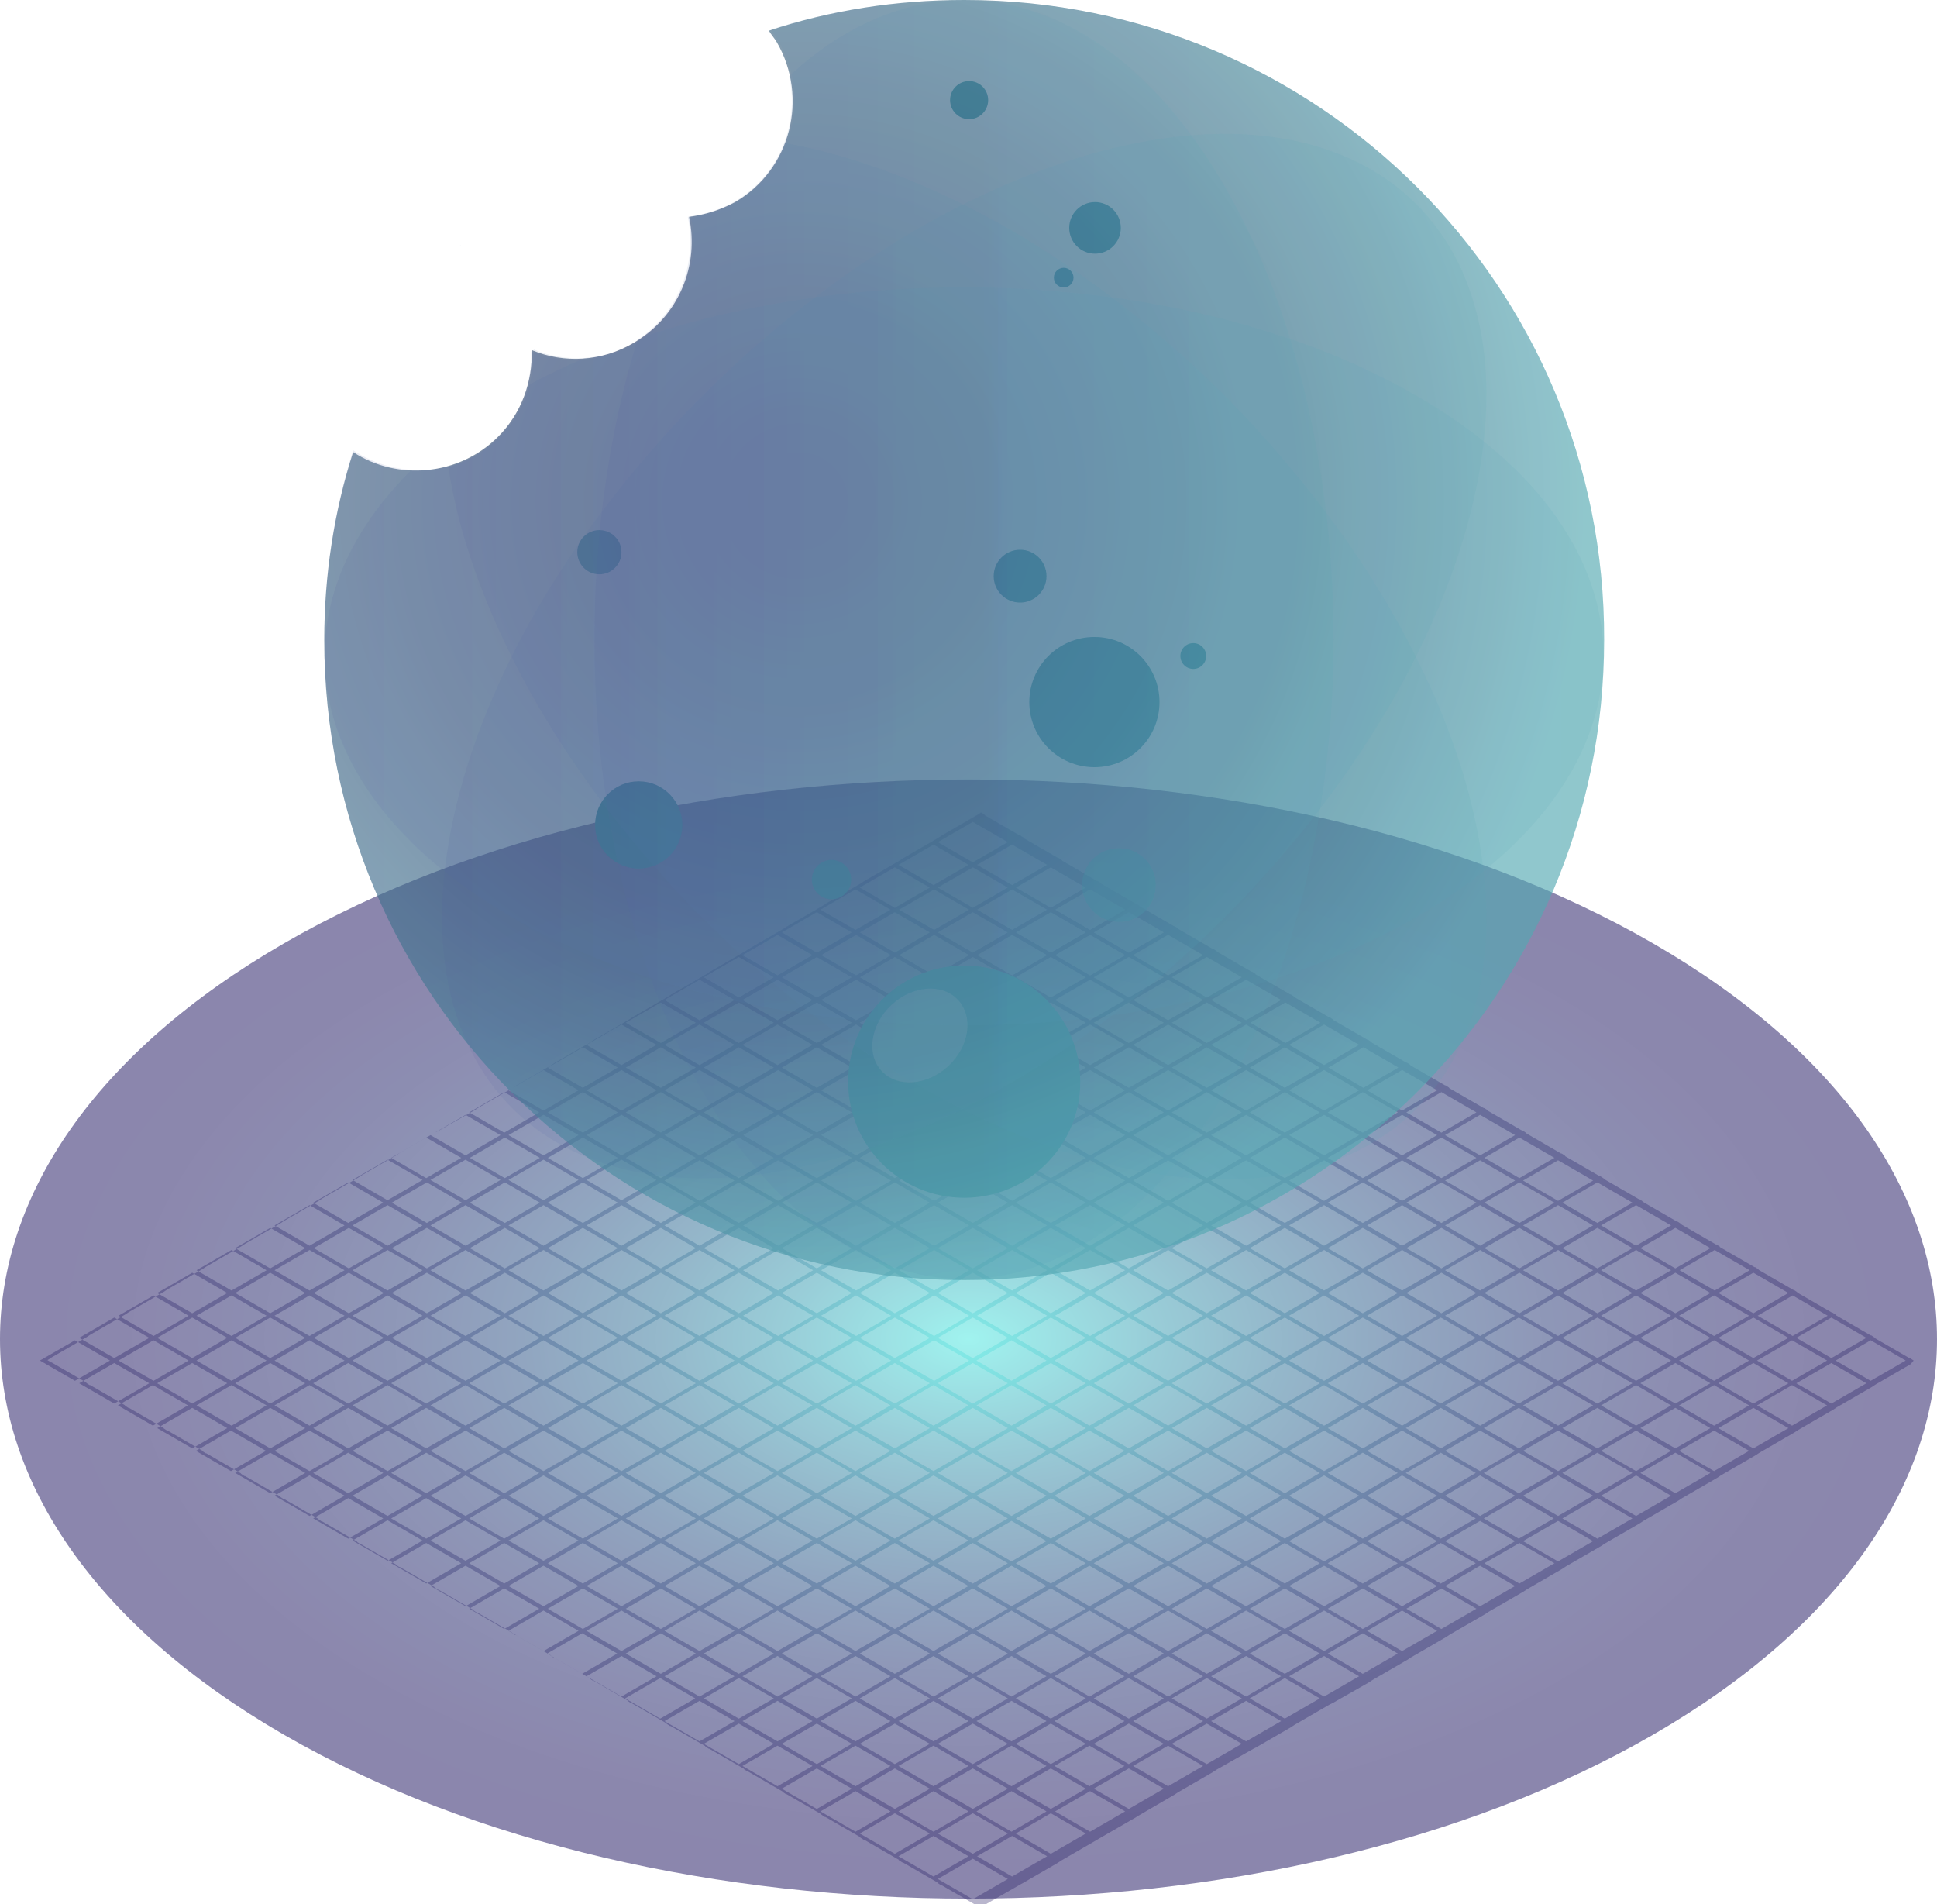 <?xml version="1.0" encoding="utf-8"?>
<!-- Generator: Adobe Illustrator 21.0.0, SVG Export Plug-In . SVG Version: 6.00 Build 0)  -->
<svg version="1.1" id="_x2014_ÎÓÈ_x5F_1" xmlns="http://www.w3.org/2000/svg" xmlns:xlink="http://www.w3.org/1999/xlink"
	 x="0px" y="0px" viewBox="0 0 315.4 310" style="enable-background:new 0 0 315.4 310;" xml:space="preserve">
<style type="text/css">
	.st0{opacity:0.3;fill:url(#SVGID_1_);}
	.st1{opacity:0.5;fill:url(#SVGID_2_);}
	.st2{fill:url(#SVGID_3_);}
	.st3{opacity:0.5;fill:url(#SVGID_4_);enable-background:new    ;}
	.st4{fill:#86BCC7;}
	.st5{fill:url(#SVGID_5_);}
	.st6{fill:url(#SVGID_6_);}
	.st7{fill:url(#SVGID_7_);}
	.st8{fill:url(#SVGID_8_);}
	.st9{fill:url(#SVGID_9_);}
	.st10{fill:url(#SVGID_10_);}
	.st11{fill:url(#SVGID_11_);}
	.st12{fill:url(#SVGID_12_);}
	.st13{opacity:0.7;fill:url(#SVGID_13_);enable-background:new    ;}
	.st14{opacity:0.6;fill:url(#SVGID_14_);enable-background:new    ;}
	.st15{opacity:0.11;fill:url(#SVGID_15_);enable-background:new    ;}
	.st16{opacity:0.11;fill:url(#SVGID_16_);enable-background:new    ;}
	.st17{opacity:0.11;fill:url(#SVGID_17_);enable-background:new    ;}
	.st18{opacity:0.11;fill:url(#SVGID_18_);enable-background:new    ;}
	.st19{opacity:0.11;fill:url(#SVGID_19_);enable-background:new    ;}
	.st20{opacity:0.11;fill:url(#SVGID_20_);enable-background:new    ;}
</style>
<radialGradient id="SVGID_1_" cx="160.423" cy="6506.243" r="96.346" gradientTransform="matrix(1 0 0 0.568 0 -3471.896)" gradientUnits="userSpaceOnUse">
	<stop  offset="0" style="stop-color:#42E8E0"/>
	<stop  offset="1" style="stop-color:#180D5B"/>
</radialGradient>
<path class="st0" d="M311.6,221.5l-0.6-0.4l-0.1,0l-5.7-3.3l0.1,0l-0.6-0.4l-0.1,0l-5.7-3.3l0.1,0l-0.6-0.4l-0.1,0l-5.7-3.3l0.1,0
	l-0.6-0.4l-0.1,0l-5.7-3.3l0.1,0l-0.6-0.4l-0.1,0l-5.7-3.3l0.1,0l-0.6-0.4l-0.1,0l-5.7-3.3l0.1,0l-0.6-0.4l-0.1,0l-5.7-3.3l0.1,0
	l-0.6-0.4l-0.1,0l-5.7-3.3l0.1,0l-0.6-0.4l-0.1,0l-5.7-3.3l0.1,0l-0.6-0.4l-0.1,0l-5.7-3.3l0.1,0l-0.6-0.4l-0.1,0l-5.7-3.3l0.1,0
	l-0.6-0.4l-0.1,0l-5.7-3.3l0.1,0l-0.6-0.4l-0.1,0l-5.7-3.3l0.1,0l-0.6-0.4l-0.1,0l-5.7-3.3l0.1,0l-0.6-0.4l-0.1,0l-5.7-3.3l0.1,0
	l-0.6-0.4l-0.1,0l-5.7-3.3l0.1,0l-0.6-0.4l-0.1,0l-5.7-3.3l0.1,0l-0.6-0.4l-0.1,0l-5.7-3.3l0.1,0l-0.6-0.4l-0.1,0l-5.7-3.3l0.1,0
	l-0.6-0.4l-0.1,0l-5.7-3.3l0.1,0l-0.6-0.4l-0.1,0l-5.7-3.3l0.1,0l-0.6-0.4l-0.1,0l-5.7-3.3l0.1,0l-0.6-0.4l-0.1,0l-5.7-3.3l0.1,0
	l-0.6-0.4l-0.1,0l-5.7-3.3l0.1,0l-0.6-0.4l-0.1,0l0,0l-0.6,0.4l0,0l-5.7,3.3l0,0l-0.6,0.4l0,0l-5.7,3.3h0l-0.6,0.4l0,0l-5.7,3.3h0
	l-0.6,0.4l0,0l-5.7,3.3l0,0l-0.6,0.4l0,0l-5.7,3.3h0l-0.6,0.4l0,0l-5.7,3.3l0,0l-0.6,0.4l0,0l-5.7,3.3l0,0l-0.6,0.4l0,0l-5.7,3.3
	l0,0l-0.6,0.4l0,0l-5.7,3.3h0l-0.6,0.4l0,0l-5.7,3.3h0l-0.6,0.4l0,0l-5.7,3.3h0l-0.6,0.4l0,0l-5.7,3.3l0,0l-0.6,0.4l0,0l-5.7,3.3
	l0,0l-0.6,0.4l0,0l-5.8,3.3l-0.6,0.3h0l-5.7,3.3v0l-0.6,0.4l0,0l-5.7,3.3l0,0l-0.6,0.4l0,0l-5.7,3.3h0l-0.6,0.4l0,0l-5.7,3.3l0,0
	l-0.6,0.4l0,0l-5.7,3.3l0,0l-0.6,0.4l0,0l-5.7,3.3l0,0l-0.6,0.4l0,0l-5.7,3.3l0,0l-0.6,0.4l0,0l-5.7,3.3v0l-0.6,0.4l0,0l-5.7,3.3h0
	l-0.6,0.4l0,0l-5.7,3.3l0,0l-0.6,0.4l0,0l-0.1,0l0.6,0.4l0.1,0l5.7,3.3l-0.1,0l0.6,0.4l0.1,0l5.7,3.3l-0.1,0l0.6,0.4l0.1,0l5.7,3.3
	l-0.1,0l0.6,0.4l0.1,0l5.7,3.3l-0.1,0l0.6,0.4l0.1,0l5.7,3.3l-0.1,0l0.6,0.4l0.1,0l5.7,3.3l-0.1,0l0.6,0.4l0.1,0l5.7,3.3l-0.1,0
	l0.6,0.4l0.1,0l5.7,3.3l-0.1,0l0.6,0.4l0.1,0l5.7,3.3l-0.1,0l0.6,0.4l0.1,0l5.7,3.3l-0.1,0l0.6,0.4l0.1,0l5.7,3.3l-0.1,0l0.6,0.4
	l0.1,0l5.7,3.3l-0.1,0l0.6,0.4l0.1,0l5.7,3.3l-0.1,0l0.6,0.4l0.1,0l5.7,3.3l-0.1,0l0.6,0.4l0.1,0l5.7,3.3l-0.1,0l0.6,0.4l0.1,0
	l5.7,3.3l-0.1,0l0.6,0.4l0.1,0l5.7,3.3l-0.1,0l0.6,0.4l0.1,0l5.7,3.3l-0.1,0l0.6,0.4l0.1,0l5.7,3.3l-0.1,0l0.6,0.4l0.1,0l5.7,3.3
	l-0.1,0l0.6,0.4l0.1,0l5.7,3.3l-0.1,0l0.6,0.4l0.1,0l5.7,3.3l-0.1,0l0.6,0.4l0.1,0l5.7,3.3l-0.1,0l0.6,0.4l0.1,0l5.7,3.3l-0.1,0
	l0.6,0.4l0.3-0.1l0.4-0.3l0,0l6.1-3.5l0.2-0.1l0,0l5.7-3.3l0,0l0.6-0.4l0,0l5.7-3.3h0l0.5-0.3l5.9-3.4l0,0l0.3-0.2l6-3.5l0,0
	l0.6-0.4l0,0l5.7-3.3l0.6-0.4h0l6-3.4l0.4-0.2l0,0l5.7-3.3l0,0l0.6-0.4l0,0l5.7-3.3h0l0.6-0.3l5.8-3.3l0,0l0.6-0.4l0,0l5.7-3.3l0,0
	l0.6-0.4l0,0l5.7-3.3l0,0l0.6-0.4h0l5.7-3.3l0,0l0.6-0.4h0l5.7-3.3l0,0l0.6-0.4l0,0l5.7-3.3l0,0l0.6-0.4h0l5.7-3.3h0l0.6-0.4l0,0
	l5.7-3.3l0,0l0.6-0.4l0,0l5.7-3.3h0l0.6-0.4l0,0l5.7-3.3l0,0l0.6-0.4h0l5.7-3.3l0,0l0.6-0.4l0,0l5.7-3.3l0,0l0.6-0.4h0l5.7-3.3
	l0.6-0.4l0,0l5.7-3.3l0,0l0.6-0.4l0,0l5.7-3.3h0L311.6,221.5L311.6,221.5L311.6,221.5z M303.9,217.8l-5.7,3.3l-5.7-3.3l5.7-3.3
	L303.9,217.8z M157.8,221.5l-5.7,3.3l-5.7-3.3l5.7-3.3L157.8,221.5z M152.7,217.8l5.7-3.3l5.7,3.3l-5.7,3.3L152.7,217.8z
	 M158.4,221.9l5.7,3.3l-5.7,3.3l-5.7-3.3L158.4,221.9z M159,221.5l5.7-3.3l5.7,3.3l-5.7,3.3L159,221.5z M165.4,217.8l5.7-3.3
	l5.7,3.3l-5.7,3.3L165.4,217.8z M164.8,217.5l-5.7-3.3l5.7-3.3l5.7,3.3L164.8,217.5z M158.4,213.8l-5.7-3.3l5.7-3.3l5.7,3.3
	L158.4,213.8z M157.8,214.2l-5.7,3.3l-5.7-3.3l5.7-3.3L157.8,214.2z M151.4,217.8l-5.7,3.3l-5.7-3.3l5.7-3.3L151.4,217.8z
	 M145.1,221.5l-5.7,3.3l-5.7-3.3l5.7-3.3L145.1,221.5z M145.7,221.9l5.7,3.3l-5.7,3.3l-5.7-3.3L145.7,221.9z M152,225.5l5.7,3.3
	l-5.7,3.3l-5.7-3.3L152,225.5z M158.4,229.2l5.7,3.3l-5.7,3.3l-5.7-3.3L158.4,229.2z M159,228.8l5.7-3.3l5.7,3.3l-5.7,3.3L159,228.8
	z M165.4,225.2l5.7-3.3l5.7,3.3l-5.7,3.3L165.4,225.2z M171.7,221.5l5.7-3.3l5.7,3.3l-5.7,3.3L171.7,221.5z M178.1,217.8l5.7-3.3
	l5.7,3.3l-5.7,3.3L178.1,217.8z M177.5,217.5l-5.7-3.3l5.7-3.3l5.7,3.3L177.5,217.5z M171.1,213.8l-5.7-3.3l5.7-3.3l5.7,3.3
	L171.1,213.8z M164.8,210.1l-5.7-3.3l5.7-3.3l5.7,3.3L164.8,210.1z M158.4,206.5l-5.7-3.3l5.7-3.3l5.7,3.3L158.4,206.5z
	 M157.8,206.8l-5.7,3.3l-5.7-3.3l5.7-3.3L157.8,206.8z M151.4,210.5l-5.7,3.3l-5.7-3.3l5.7-3.3L151.4,210.5z M145.1,214.2l-5.7,3.3
	l-5.7-3.3l5.7-3.3L145.1,214.2z M138.7,217.8l-5.7,3.3l-5.7-3.3l5.7-3.3L138.7,217.8z M132.4,221.5l-5.7,3.3l-5.7-3.3l5.7-3.3
	L132.4,221.5z M133,221.9l5.7,3.3l-5.7,3.3l-5.7-3.3L133,221.9z M139.3,225.5l5.7,3.3l-5.7,3.3l-5.7-3.3L139.3,225.5z M145.7,229.2
	l5.7,3.3l-5.7,3.3l-5.7-3.3L145.7,229.2z M152,232.9l5.7,3.3l-5.7,3.3l-5.7-3.3L152,232.9z M158.4,236.5l5.7,3.3l-5.7,3.3l-5.7-3.3
	L158.4,236.5z M159,236.2l5.7-3.3l5.7,3.3l-5.7,3.3L159,236.2z M165.4,232.5l5.7-3.3l5.7,3.3l-5.7,3.3L165.4,232.5z M171.7,228.8
	l5.7-3.3l5.7,3.3l-5.7,3.3L171.7,228.8z M178.1,225.2l5.7-3.3l5.7,3.3l-5.7,3.3L178.1,225.2z M184.5,221.5l5.7-3.3l5.7,3.3l-5.7,3.3
	L184.5,221.5z M190.8,217.8l5.7-3.3l5.7,3.3l-5.7,3.3L190.8,217.8z M190.2,217.5l-5.7-3.3l5.7-3.3l5.7,3.3L190.2,217.5z
	 M183.8,213.8l-5.7-3.3l5.7-3.3l5.7,3.3L183.8,213.8z M177.5,210.1l-5.7-3.3l5.7-3.3l5.7,3.3L177.5,210.1z M171.1,206.5l-5.7-3.3
	l5.7-3.3l5.7,3.3L171.1,206.5z M164.8,202.8l-5.7-3.3l5.7-3.3l5.7,3.3L164.8,202.8z M158.4,199.1l-5.7-3.3l5.7-3.3l5.7,3.3
	L158.4,199.1z M157.8,199.5l-5.7,3.3l-5.7-3.3l5.7-3.3L157.8,199.5z M151.4,203.2l-5.7,3.3l-5.7-3.3l5.7-3.3L151.4,203.2z
	 M145.1,206.8l-5.7,3.3l-5.7-3.3l5.7-3.3L145.1,206.8z M138.7,210.5l-5.7,3.3l-5.7-3.3l5.7-3.3L138.7,210.5z M132.4,214.2l-5.7,3.3
	l-5.7-3.3l5.7-3.3L132.4,214.2z M126,217.8l-5.7,3.3l-5.7-3.3l5.7-3.3L126,217.8z M119.6,221.5l-5.7,3.3l-5.7-3.3l5.7-3.3
	L119.6,221.5z M120.3,221.9l5.7,3.3l-5.7,3.3l-5.7-3.3L120.3,221.9z M126.6,225.5l5.7,3.3l-5.7,3.3l-5.7-3.3L126.6,225.5z
	 M133,229.2l5.7,3.3l-5.7,3.3l-5.7-3.3L133,229.2z M139.3,232.9l5.7,3.3l-5.7,3.3l-5.7-3.3L139.3,232.9z M145.7,236.5l5.7,3.3
	l-5.7,3.3l-5.7-3.3L145.7,236.5z M152,240.2l5.7,3.3l-5.7,3.3l-5.7-3.3L152,240.2z M158.4,243.9l5.7,3.3l-5.7,3.3l-5.7-3.3
	L158.4,243.9z M159,243.5l5.7-3.3l5.7,3.3l-5.7,3.3L159,243.5z M165.4,239.8l5.7-3.3l5.7,3.3l-5.7,3.3L165.4,239.8z M171.7,236.2
	l5.7-3.3l5.7,3.3l-5.7,3.3L171.7,236.2z M178.1,232.5l5.7-3.3l5.7,3.3l-5.7,3.3L178.1,232.5z M184.5,228.8l5.7-3.3l5.7,3.3l-5.7,3.3
	L184.5,228.8z M190.8,225.2l5.7-3.3l5.7,3.3l-5.7,3.3L190.8,225.2z M197.2,221.5l5.7-3.3l5.7,3.3l-5.7,3.3L197.2,221.5z
	 M203.5,217.8l5.7-3.3l5.7,3.3l-5.7,3.3L203.5,217.8z M202.9,217.5l-5.7-3.3l5.7-3.3l5.7,3.3L202.9,217.5z M196.5,213.8l-5.7-3.3
	l5.7-3.3l5.7,3.3L196.5,213.8z M190.2,210.1l-5.7-3.3l5.7-3.3l5.7,3.3L190.2,210.1z M183.8,206.5l-5.7-3.3l5.7-3.3l5.7,3.3
	L183.8,206.5z M177.5,202.8l-5.7-3.3l5.7-3.3l5.7,3.3L177.5,202.8z M171.1,199.1l-5.7-3.3l5.7-3.3l5.7,3.3L171.1,199.1z
	 M164.8,195.5l-5.7-3.3l5.7-3.3l5.7,3.3L164.8,195.5z M158.4,191.8l-5.7-3.3l5.7-3.3l5.7,3.3L158.4,191.8z M157.8,192.2l-5.7,3.3
	l-5.7-3.3l5.7-3.3L157.8,192.2z M151.4,195.8l-5.7,3.3l-5.7-3.3l5.7-3.3L151.4,195.8z M145.1,199.5l-5.7,3.3l-5.7-3.3l5.7-3.3
	L145.1,199.5z M138.7,203.2l-5.7,3.3l-5.7-3.3l5.7-3.3L138.7,203.2z M132.4,206.8l-5.7,3.3l-5.7-3.3l5.7-3.3L132.4,206.8z
	 M126,210.5l-5.7,3.3l-5.7-3.3l5.7-3.3L126,210.5z M119.6,214.2l-5.7,3.3l-5.7-3.3l5.7-3.3L119.6,214.2z M113.3,217.8l-5.7,3.3
	l-5.7-3.3l5.7-3.3L113.3,217.8z M106.9,221.5l-5.7,3.3l-5.7-3.3l5.7-3.3L106.9,221.5z M107.6,221.9l5.7,3.3l-5.7,3.3l-5.7-3.3
	L107.6,221.9z M113.9,225.5l5.7,3.3l-5.7,3.3l-5.7-3.3L113.9,225.5z M120.3,229.2l5.7,3.3l-5.7,3.3l-5.7-3.3L120.3,229.2z
	 M126.6,232.9l5.7,3.3l-5.7,3.3l-5.7-3.3L126.6,232.9z M133,236.5l5.7,3.3l-5.7,3.3l-5.7-3.3L133,236.5z M139.3,240.2l5.7,3.3
	l-5.7,3.3l-5.7-3.3L139.3,240.2z M145.7,243.9l5.7,3.3l-5.7,3.3l-5.7-3.3L145.7,243.9z M152,247.5l5.7,3.3l-5.7,3.3l-5.7-3.3
	L152,247.5z M158.4,251.2l5.7,3.3l-5.7,3.3l-5.7-3.3L158.4,251.2z M159,250.9l5.7-3.3l5.7,3.3l-5.7,3.3L159,250.9z M165.4,247.2
	l5.7-3.3l5.7,3.3l-5.7,3.3L165.4,247.2z M171.7,243.5l5.7-3.3l5.7,3.3l-5.7,3.3L171.7,243.5z M178.1,239.8l5.7-3.3l5.7,3.3l-5.7,3.3
	L178.1,239.8z M184.5,236.2l5.7-3.3l5.7,3.3l-5.7,3.3L184.5,236.2z M190.8,232.5l5.7-3.3l5.7,3.3l-5.7,3.3L190.8,232.5z
	 M197.2,228.8l5.7-3.3l5.7,3.3l-5.7,3.3L197.2,228.8z M203.5,225.2l5.7-3.3l5.7,3.3l-5.7,3.3L203.5,225.2z M209.9,221.5l5.7-3.3
	l5.7,3.3l-5.7,3.3L209.9,221.5z M216.2,217.8l5.7-3.3l5.7,3.3l-5.7,3.3L216.2,217.8z M215.6,217.5l-5.7-3.3l5.7-3.3l5.7,3.3
	L215.6,217.5z M209.2,213.8l-5.7-3.3l5.7-3.3l5.7,3.3L209.2,213.8z M202.9,210.1l-5.7-3.3l5.7-3.3l5.7,3.3L202.9,210.1z
	 M196.5,206.5l-5.7-3.3l5.7-3.3l5.7,3.3L196.5,206.5z M190.2,202.8l-5.7-3.3l5.7-3.3l5.7,3.3L190.2,202.8z M183.8,199.1l-5.7-3.3
	l5.7-3.3l5.7,3.3L183.8,199.1z M177.5,195.5l-5.7-3.3l5.7-3.3l5.7,3.3L177.5,195.5z M171.1,191.8l-5.7-3.3l5.7-3.3l5.7,3.3
	L171.1,191.8z M164.8,188.1l-5.7-3.3l5.7-3.3l5.7,3.3L164.8,188.1z M158.4,184.4l-5.7-3.3l5.7-3.3l5.7,3.3L158.4,184.4z
	 M157.8,184.8l-5.7,3.3l-5.7-3.3l5.7-3.3L157.8,184.8z M151.4,188.5l-5.7,3.3l-5.7-3.3l5.7-3.3L151.4,188.5z M145.1,192.2l-5.7,3.3
	l-5.7-3.3l5.7-3.3L145.1,192.2z M138.7,195.8l-5.7,3.3l-5.7-3.3l5.7-3.3L138.7,195.8z M132.4,199.5l-5.7,3.3l-5.7-3.3l5.7-3.3
	L132.4,199.5z M126,203.2l-5.7,3.3l-5.7-3.3l5.7-3.3L126,203.2z M119.6,206.8l-5.7,3.3l-5.7-3.3l5.7-3.3L119.6,206.8z M113.3,210.5
	l-5.7,3.3l-5.7-3.3l5.7-3.3L113.3,210.5z M106.9,214.2l-5.7,3.3l-5.7-3.3l5.7-3.3L106.9,214.2z M100.6,217.8l-5.7,3.3l-5.7-3.3
	l5.7-3.3L100.6,217.8z M94.2,221.5l-5.7,3.3l-5.7-3.3l5.7-3.3L94.2,221.5z M94.9,221.9l5.7,3.3l-5.7,3.3l-5.7-3.3L94.9,221.9z
	 M101.2,225.5l5.7,3.3l-5.7,3.3l-5.7-3.3L101.2,225.5z M107.6,229.2l5.7,3.3l-5.7,3.3l-5.7-3.3L107.6,229.2z M113.9,232.9l5.7,3.3
	l-5.7,3.3l-5.7-3.3L113.9,232.9z M120.3,236.5l5.7,3.3l-5.7,3.3l-5.7-3.3L120.3,236.5z M126.6,240.2l5.7,3.3l-5.7,3.3l-5.7-3.3
	L126.6,240.2z M133,243.9l5.7,3.3l-5.7,3.3l-5.7-3.3L133,243.9z M139.3,247.5l5.7,3.3l-5.7,3.3l-5.7-3.3L139.3,247.5z M145.7,251.2
	l5.7,3.3l-5.7,3.3l-5.7-3.3L145.7,251.2z M152,254.9l5.7,3.3l-5.7,3.3l-5.7-3.3L152,254.9z M158.4,258.6l5.7,3.3l-5.7,3.3l-5.7-3.3
	L158.4,258.6z M159,258.2l5.7-3.3l5.7,3.3l-5.7,3.3L159,258.2z M165.4,254.5l5.7-3.3l5.7,3.3l-5.7,3.3L165.4,254.5z M171.7,250.9
	l5.7-3.3l5.7,3.3l-5.7,3.3L171.7,250.9z M178.1,247.2l5.7-3.3l5.7,3.3l-5.7,3.3L178.1,247.2z M184.5,243.5l5.7-3.3l5.7,3.3l-5.7,3.3
	L184.5,243.5z M190.8,239.8l5.7-3.3l5.7,3.3l-5.7,3.3L190.8,239.8z M197.2,236.2l5.7-3.3l5.7,3.3l-5.7,3.3L197.2,236.2z
	 M203.5,232.5l5.7-3.3l5.7,3.3l-5.7,3.3L203.5,232.5z M209.9,228.8l5.7-3.3l5.7,3.3l-5.7,3.3L209.9,228.8z M216.2,225.2l5.7-3.3
	l5.7,3.3l-5.7,3.3L216.2,225.2z M222.6,221.5l5.7-3.3l5.7,3.3l-5.7,3.3L222.6,221.5z M228.9,217.8l5.7-3.3l5.7,3.3l-5.7,3.3
	L228.9,217.8z M228.3,217.5l-5.7-3.3l5.7-3.3l5.7,3.3L228.3,217.5z M221.9,213.8l-5.7-3.3l5.7-3.3l5.7,3.3L221.9,213.8z
	 M215.6,210.1l-5.7-3.3l5.7-3.3l5.7,3.3L215.6,210.1z M209.2,206.5l-5.7-3.3l5.7-3.3l5.7,3.3L209.2,206.5z M202.9,202.8l-5.7-3.3
	l5.7-3.3l5.7,3.3L202.9,202.8z M196.5,199.1l-5.7-3.3l5.7-3.3l5.7,3.3L196.5,199.1z M190.2,195.5l-5.7-3.3l5.7-3.3l5.7,3.3
	L190.2,195.5z M183.8,191.8l-5.7-3.3l5.7-3.3l5.7,3.3L183.8,191.8z M177.5,188.1l-5.7-3.3l5.7-3.3l5.7,3.3L177.5,188.1z
	 M171.1,184.4l-5.7-3.3l5.7-3.3l5.7,3.3L171.1,184.4z M164.8,180.8l-5.7-3.3l5.7-3.3l5.7,3.3L164.8,180.8z M158.4,177.1l-5.7-3.3
	l5.7-3.3l5.7,3.3L158.4,177.1z M157.8,177.5l-5.7,3.3l-5.7-3.3l5.7-3.3L157.8,177.5z M151.4,181.1l-5.7,3.3l-5.7-3.3l5.7-3.3
	L151.4,181.1z M145.1,184.8l-5.7,3.3l-5.7-3.3l5.7-3.3L145.1,184.8z M138.7,188.5l-5.7,3.3l-5.7-3.3l5.7-3.3L138.7,188.5z
	 M132.4,192.2l-5.7,3.3l-5.7-3.3l5.7-3.3L132.4,192.2z M126,195.8l-5.7,3.3l-5.7-3.3l5.7-3.3L126,195.8z M119.6,199.5l-5.7,3.3
	l-5.7-3.3l5.7-3.3L119.6,199.5z M113.3,203.2l-5.7,3.3l-5.7-3.3l5.7-3.3L113.3,203.2z M106.9,206.8l-5.7,3.3l-5.7-3.3l5.7-3.3
	L106.9,206.8z M100.6,210.5l-5.7,3.3l-5.7-3.3l5.7-3.3L100.6,210.5z M94.2,214.2l-5.7,3.3l-5.7-3.3l5.7-3.3L94.2,214.2z M87.9,217.8
	l-5.7,3.3l-5.7-3.3l5.7-3.3L87.9,217.8z M81.5,221.5l-5.7,3.3l-5.7-3.3l5.7-3.3L81.5,221.5z M82.1,221.9l5.7,3.3l-5.7,3.3l-5.7-3.3
	L82.1,221.9z M88.5,225.5l5.7,3.3l-5.7,3.3l-5.7-3.3L88.5,225.5z M94.9,229.2l5.7,3.3l-5.7,3.3l-5.7-3.3L94.9,229.2z M101.2,232.9
	l5.7,3.3l-5.7,3.3l-5.7-3.3L101.2,232.9z M107.6,236.5l5.7,3.3l-5.7,3.3l-5.7-3.3L107.6,236.5z M113.9,240.2l5.7,3.3l-5.7,3.3
	l-5.7-3.3L113.9,240.2z M120.3,243.9l5.7,3.3l-5.7,3.3l-5.7-3.3L120.3,243.9z M126.6,247.5l5.7,3.3l-5.7,3.3l-5.7-3.3L126.6,247.5z
	 M133,251.2l5.7,3.3l-5.7,3.3l-5.7-3.3L133,251.2z M139.3,254.9l5.7,3.3l-5.7,3.3l-5.7-3.3L139.3,254.9z M145.7,258.6l5.7,3.3
	l-5.7,3.3l-5.7-3.3L145.7,258.6z M152,262.2l5.7,3.3l-5.7,3.3l-5.7-3.3L152,262.2z M158.4,265.9l5.7,3.3l-5.7,3.3l-5.7-3.3
	L158.4,265.9z M159,265.5l5.7-3.3l5.7,3.3l-5.7,3.3L159,265.5z M165.4,261.9l5.7-3.3l5.7,3.3l-5.7,3.3L165.4,261.9z M171.7,258.2
	l5.7-3.3l5.7,3.3l-5.7,3.3L171.7,258.2z M178.1,254.5l5.7-3.3l5.7,3.3l-5.7,3.3L178.1,254.5z M184.5,250.9l5.7-3.3l5.7,3.3l-5.7,3.3
	L184.5,250.9z M190.8,247.2l5.7-3.3l5.7,3.3l-5.7,3.3L190.8,247.2z M197.2,243.5l5.7-3.3l5.7,3.3l-5.7,3.3L197.2,243.5z
	 M203.5,239.8l5.7-3.3l5.7,3.3l-5.7,3.3L203.5,239.8z M209.9,236.2l5.7-3.3l5.7,3.3l-5.7,3.3L209.9,236.2z M216.2,232.5l5.7-3.3
	l5.7,3.3l-5.7,3.3L216.2,232.5z M222.6,228.8l5.7-3.3l5.7,3.3l-5.7,3.3L222.6,228.8z M228.9,225.2l5.7-3.3l5.7,3.3l-5.7,3.3
	L228.9,225.2z M235.3,221.5l5.7-3.3l5.7,3.3l-5.7,3.3L235.3,221.5z M241.6,217.8l5.7-3.3l5.7,3.3l-5.7,3.3L241.6,217.8z M241,217.5
	l-5.7-3.3l5.7-3.3l5.7,3.3L241,217.5z M234.7,213.8l-5.7-3.3l5.7-3.3l5.7,3.3L234.7,213.8z M228.3,210.1l-5.7-3.3l5.7-3.3l5.7,3.3
	L228.3,210.1z M221.9,206.5l-5.7-3.3l5.7-3.3l5.7,3.3L221.9,206.5z M215.6,202.8l-5.7-3.3l5.7-3.3l5.7,3.3L215.6,202.8z
	 M209.2,199.1l-5.7-3.3l5.7-3.3l5.7,3.3L209.2,199.1z M202.9,195.5l-5.7-3.3l5.7-3.3l5.7,3.3L202.9,195.5z M196.5,191.8l-5.7-3.3
	l5.7-3.3l5.7,3.3L196.5,191.8z M190.2,188.1l-5.7-3.3l5.7-3.3l5.7,3.3L190.2,188.1z M183.8,184.4l-5.7-3.3l5.7-3.3l5.7,3.3
	L183.8,184.4z M177.5,180.8l-5.7-3.3l5.7-3.3l5.7,3.3L177.5,180.8z M171.1,177.1l-5.7-3.3l5.7-3.3l5.7,3.3L171.1,177.1z
	 M164.8,173.4l-5.7-3.3l5.7-3.3l5.7,3.3L164.8,173.4z M158.4,169.8l-5.7-3.3l5.7-3.3l5.7,3.3L158.4,169.8z M157.8,170.1l-5.7,3.3
	l-5.7-3.3l5.7-3.3L157.8,170.1z M151.4,173.8l-5.7,3.3l-5.7-3.3l5.7-3.3L151.4,173.8z M145.1,177.5l-5.7,3.3l-5.7-3.3l5.7-3.3
	L145.1,177.5z M138.7,181.1l-5.7,3.3l-5.7-3.3l5.7-3.3L138.7,181.1z M132.4,184.8l-5.7,3.3l-5.7-3.3l5.7-3.3L132.4,184.8z
	 M126,188.5l-5.7,3.3l-5.7-3.3l5.7-3.3L126,188.5z M119.6,192.2l-5.7,3.3l-5.7-3.3l5.7-3.3L119.6,192.2z M113.3,195.8l-5.7,3.3
	l-5.7-3.3l5.7-3.3L113.3,195.8z M106.9,199.5l-5.7,3.3l-5.7-3.3l5.7-3.3L106.9,199.5z M100.6,203.2l-5.7,3.3l-5.7-3.3l5.7-3.3
	L100.6,203.2z M94.2,206.8l-5.7,3.3l-5.7-3.3l5.7-3.3L94.2,206.8z M87.9,210.5l-5.7,3.3l-5.7-3.3l5.7-3.3L87.9,210.5z M81.5,214.2
	l-5.7,3.3l-5.7-3.3l5.7-3.3L81.5,214.2z M75.2,217.8l-5.7,3.3l-5.7-3.3l5.7-3.3L75.2,217.8z M68.8,221.5l-5.7,3.3l-5.7-3.3l5.7-3.3
	L68.8,221.5z M69.4,221.9l5.7,3.3l-5.7,3.3l-5.7-3.3L69.4,221.9z M75.8,225.5l5.7,3.3l-5.7,3.3l-5.7-3.3L75.8,225.5z M82.1,229.2
	l5.7,3.3l-5.7,3.3l-5.7-3.3L82.1,229.2z M88.5,232.9l5.7,3.3l-5.7,3.3l-5.7-3.3L88.5,232.9z M94.9,236.5l5.7,3.3l-5.7,3.3l-5.7-3.3
	L94.9,236.5z M101.2,240.2l5.7,3.3l-5.7,3.3l-5.7-3.3L101.2,240.2z M107.6,243.9l5.7,3.3l-5.7,3.3l-5.7-3.3L107.6,243.9z
	 M113.9,247.5l5.7,3.3l-5.7,3.3l-5.7-3.3L113.9,247.5z M120.3,251.2l5.7,3.3l-5.7,3.3l-5.7-3.3L120.3,251.2z M126.6,254.9l5.7,3.3
	l-5.7,3.3l-5.7-3.3L126.6,254.9z M133,258.6l5.7,3.3l-5.7,3.3l-5.7-3.3L133,258.6z M139.3,262.2l5.7,3.3l-5.7,3.3l-5.7-3.3
	L139.3,262.2z M145.7,265.9l5.7,3.3l-5.7,3.3l-5.7-3.3L145.7,265.9z M152,269.6l5.7,3.3l-5.7,3.3l-5.7-3.3L152,269.6z M158.4,273.2
	l5.7,3.3l-5.7,3.3l-5.7-3.3L158.4,273.2z M159,272.9l5.7-3.3l5.7,3.3l-5.7,3.3L159,272.9z M165.4,269.2l5.7-3.3l5.7,3.3l-5.7,3.3
	L165.4,269.2z M171.7,265.5l5.7-3.3l5.7,3.3l-5.7,3.3L171.7,265.5z M178.1,261.9l5.7-3.3l5.7,3.3l-5.7,3.3L178.1,261.9z
	 M184.5,258.2l5.7-3.3l5.7,3.3l-5.7,3.3L184.5,258.2z M190.8,254.5l5.7-3.3l5.7,3.3l-5.7,3.3L190.8,254.5z M197.2,250.9l5.7-3.3
	l5.7,3.3l-5.7,3.3L197.2,250.9z M203.5,247.2l5.7-3.3l5.7,3.3l-5.7,3.3L203.5,247.2z M209.9,243.5l5.7-3.3l5.7,3.3l-5.7,3.3
	L209.9,243.5z M216.2,239.8l5.7-3.3l5.7,3.3l-5.7,3.3L216.2,239.8z M222.6,236.2l5.7-3.3l5.7,3.3l-5.7,3.3L222.6,236.2z
	 M228.9,232.5l5.7-3.3l5.7,3.3l-5.7,3.3L228.9,232.5z M235.3,228.8l5.7-3.3l5.7,3.3l-5.7,3.3L235.3,228.8z M241.6,225.2l5.7-3.3
	l5.7,3.3l-5.7,3.3L241.6,225.2z M248,221.5l5.7-3.3l5.7,3.3l-5.7,3.3L248,221.5z M254.4,217.8l5.7-3.3l5.7,3.3l-5.7,3.3L254.4,217.8
	z M253.7,217.5l-5.7-3.3l5.7-3.3l5.7,3.3L253.7,217.5z M247.4,213.8l-5.7-3.3l5.7-3.3l5.7,3.3L247.4,213.8z M241,210.1l-5.7-3.3
	l5.7-3.3l5.7,3.3L241,210.1z M234.7,206.5l-5.7-3.3l5.7-3.3l5.7,3.3L234.7,206.5z M228.3,202.8l-5.7-3.3l5.7-3.3l5.7,3.3
	L228.3,202.8z M221.9,199.1l-5.7-3.3l5.7-3.3l5.7,3.3L221.9,199.1z M215.6,195.5l-5.7-3.3l5.7-3.3l5.7,3.3L215.6,195.5z
	 M209.2,191.8l-5.7-3.3l5.7-3.3l5.7,3.3L209.2,191.8z M202.9,188.1l-5.7-3.3l5.7-3.3l5.7,3.3L202.9,188.1z M196.5,184.4l-5.7-3.3
	l5.7-3.3l5.7,3.3L196.5,184.4z M190.2,180.8l-5.7-3.3l5.7-3.3l5.7,3.3L190.2,180.8z M183.8,177.1l-5.7-3.3l5.7-3.3l5.7,3.3
	L183.8,177.1z M177.5,173.4l-5.7-3.3l5.7-3.3l5.7,3.3L177.5,173.4z M171.1,169.8l-5.7-3.3l5.7-3.3l5.7,3.3L171.1,169.8z
	 M164.8,166.1l-5.7-3.3l5.7-3.3l5.7,3.3L164.8,166.1z M158.4,162.4l-5.7-3.3l5.7-3.3l5.7,3.3L158.4,162.4z M157.8,162.8l-5.7,3.3
	l-5.7-3.3l5.7-3.3L157.8,162.8z M151.4,166.5l-5.7,3.3l-5.7-3.3l5.7-3.3L151.4,166.5z M145.1,170.1l-5.7,3.3l-5.7-3.3l5.7-3.3
	L145.1,170.1z M138.7,173.8l-5.7,3.3l-5.7-3.3l5.7-3.3L138.7,173.8z M132.4,177.5l-5.7,3.3l-5.7-3.3l5.7-3.3L132.4,177.5z
	 M126,181.1l-5.7,3.3l-5.7-3.3l5.7-3.3L126,181.1z M119.6,184.8l-5.7,3.3l-5.7-3.3l5.7-3.3L119.6,184.8z M113.3,188.5l-5.7,3.3
	l-5.7-3.3l5.7-3.3L113.3,188.5z M106.9,192.1l-5.7,3.3l-5.7-3.3l5.7-3.3L106.9,192.1z M100.6,195.8l-5.7,3.3l-5.7-3.3l5.7-3.3
	L100.6,195.8z M94.2,199.5l-5.7,3.3l-5.7-3.3l5.7-3.3L94.2,199.5z M87.9,203.2l-5.7,3.3l-5.7-3.3l5.7-3.3L87.9,203.2z M81.5,206.8
	l-5.7,3.3l-5.7-3.3l5.7-3.3L81.5,206.8z M75.2,210.5l-5.7,3.3l-5.7-3.3l5.7-3.3L75.2,210.5z M68.8,214.2l-5.7,3.3l-5.7-3.3l5.7-3.3
	L68.8,214.2z M62.5,217.8l-5.7,3.3l-5.7-3.3l5.7-3.3L62.5,217.8z M56.1,221.5l-5.7,3.3l-5.7-3.3l5.7-3.3L56.1,221.5z M56.7,221.9
	l5.7,3.3l-5.7,3.3l-5.7-3.3L56.7,221.9z M63.1,225.5l5.7,3.3l-5.7,3.3l-5.7-3.3L63.1,225.5z M69.4,229.2l5.7,3.3l-5.7,3.3l-5.7-3.3
	L69.4,229.2z M75.8,232.9l5.7,3.3l-5.7,3.3l-5.7-3.3L75.8,232.9z M82.1,236.5l5.7,3.3l-5.7,3.3l-5.7-3.3L82.1,236.5z M88.5,240.2
	l5.7,3.3l-5.7,3.3l-5.7-3.3L88.5,240.2z M94.9,243.9l5.7,3.3l-5.7,3.3l-5.7-3.3L94.9,243.9z M101.2,247.5l5.7,3.3l-5.7,3.3l-5.7-3.3
	L101.2,247.5z M107.6,251.2l5.7,3.3l-5.7,3.3l-5.7-3.3L107.6,251.2z M113.9,254.9l5.7,3.3l-5.7,3.3l-5.7-3.3L113.9,254.9z
	 M120.3,258.6l5.7,3.3l-5.7,3.3l-5.7-3.3L120.3,258.6z M126.6,262.2l5.7,3.3l-5.7,3.3l-5.7-3.3L126.6,262.2z M133,265.9l5.7,3.3
	l-5.7,3.3l-5.7-3.3L133,265.9z M139.3,269.6l5.7,3.3l-5.7,3.3l-5.7-3.3L139.3,269.6z M145.7,273.2l5.7,3.3l-5.7,3.3l-5.7-3.3
	L145.7,273.2z M152,276.9l5.7,3.3l-5.7,3.3l-5.7-3.3L152,276.9z M158.4,280.6l5.7,3.3l-5.7,3.3l-5.7-3.3L158.4,280.6z M159,280.2
	l5.7-3.3l5.7,3.3l-5.7,3.3L159,280.2z M165.4,276.5l5.7-3.3l5.7,3.3l-5.7,3.3L165.4,276.5z M171.7,272.9l5.7-3.3l5.7,3.3l-5.7,3.3
	L171.7,272.9z M178.1,269.2l5.7-3.3l5.7,3.3l-5.7,3.3L178.1,269.2z M184.5,265.5l5.7-3.3l5.7,3.3l-5.7,3.3L184.5,265.5z
	 M190.8,261.9l5.7-3.3l5.7,3.3l-5.7,3.3L190.8,261.9z M197.2,258.2l5.7-3.3l5.7,3.3l-5.7,3.3L197.2,258.2z M203.5,254.5l5.7-3.3
	l5.7,3.3l-5.7,3.3L203.5,254.5z M209.9,250.9l5.7-3.3l5.7,3.3l-5.7,3.3L209.9,250.9z M216.2,247.2l5.7-3.3l5.7,3.3l-5.7,3.3
	L216.2,247.2z M222.6,243.5l5.7-3.3l5.7,3.3l-5.7,3.3L222.6,243.5z M228.9,239.8l5.7-3.3l5.7,3.3l-5.7,3.3L228.9,239.8z
	 M235.3,236.2l5.7-3.3l5.7,3.3l-5.7,3.3L235.3,236.2z M241.6,232.5l5.7-3.3l5.7,3.3l-5.7,3.3L241.6,232.5z M248,228.8l5.7-3.3
	l5.7,3.3l-5.7,3.3L248,228.8z M254.4,225.2l5.7-3.3l5.7,3.3l-5.7,3.3L254.4,225.2z M260.7,221.5l5.7-3.3l5.7,3.3l-5.7,3.3
	L260.7,221.5z M267.1,217.8l5.7-3.3l5.7,3.3l-5.7,3.3L267.1,217.8z M266.4,217.5l-5.7-3.3l5.7-3.3l5.7,3.3L266.4,217.5z
	 M260.1,213.8l-5.7-3.3l5.7-3.3l5.7,3.3L260.1,213.8z M253.7,210.1l-5.7-3.3l5.7-3.3l5.7,3.3L253.7,210.1z M247.4,206.5l-5.7-3.3
	l5.7-3.3l5.7,3.3L247.4,206.5z M241,202.8l-5.7-3.3l5.7-3.3l5.7,3.3L241,202.8z M234.7,199.1l-5.7-3.3l5.7-3.3l5.7,3.3L234.7,199.1z
	 M228.3,195.5l-5.7-3.3l5.7-3.3l5.7,3.3L228.3,195.5z M221.9,191.8l-5.7-3.3l5.7-3.3l5.7,3.3L221.9,191.8z M215.6,188.1l-5.7-3.3
	l5.7-3.3l5.7,3.3L215.6,188.1z M209.2,184.4l-5.7-3.3l5.7-3.3l5.7,3.3L209.2,184.4z M202.9,180.8l-5.7-3.3l5.7-3.3l5.7,3.3
	L202.9,180.8z M196.5,177.1l-5.7-3.3l5.7-3.3l5.7,3.3L196.5,177.1z M190.2,173.4l-5.7-3.3l5.7-3.3l5.7,3.3L190.2,173.4z
	 M183.8,169.8l-5.7-3.3l5.7-3.3l5.7,3.3L183.8,169.8z M177.5,166.1l-5.7-3.3l5.7-3.3l5.7,3.3L177.5,166.1z M171.1,162.4l-5.7-3.3
	l5.7-3.3l5.7,3.3L171.1,162.4z M164.8,158.8l-5.7-3.3l5.7-3.3l5.7,3.3L164.8,158.8z M158.4,155.1l-5.7-3.3l5.7-3.3l5.7,3.3
	L158.4,155.1z M157.8,155.5l-5.7,3.3l-5.7-3.3l5.7-3.3L157.8,155.5z M151.4,159.1l-5.7,3.3l-5.7-3.3l5.7-3.3L151.4,159.1z
	 M145.1,162.8l-5.7,3.3l-5.7-3.3l5.7-3.3L145.1,162.8z M138.7,166.5l-5.7,3.3l-5.7-3.3l5.7-3.3L138.7,166.5z M132.3,170.1l-5.7,3.3
	l-5.7-3.3l5.7-3.3L132.3,170.1z M126,173.8l-5.7,3.3l-5.7-3.3l5.7-3.3L126,173.8z M119.6,177.5l-5.7,3.3l-5.7-3.3l5.7-3.3
	L119.6,177.5z M113.3,181.1l-5.7,3.3l-5.7-3.3l5.7-3.3L113.3,181.1z M106.9,184.8l-5.7,3.3l-5.7-3.3l5.7-3.3L106.9,184.8z
	 M100.6,188.5l-5.7,3.3l-5.7-3.3l5.7-3.3L100.6,188.5z M94.2,192.1l-5.7,3.3l-5.7-3.3l5.7-3.3L94.2,192.1z M87.9,195.8l-5.7,3.3
	l-5.7-3.3l5.7-3.3L87.9,195.8z M81.5,199.5l-5.7,3.3l-5.7-3.3l5.7-3.3L81.5,199.5z M75.2,203.2l-5.7,3.3l-5.7-3.3l5.7-3.3
	L75.2,203.2z M68.8,206.8l-5.7,3.3l-5.7-3.3l5.7-3.3L68.8,206.8z M62.5,210.5l-5.7,3.3l-5.7-3.3l5.7-3.3L62.5,210.5z M56.1,214.2
	l-5.7,3.3l-5.7-3.3l5.7-3.3L56.1,214.2z M49.7,217.8l-5.7,3.3l-5.7-3.3l5.7-3.3L49.7,217.8z M43.4,221.5l-5.7,3.3l-5.7-3.3l5.7-3.3
	L43.4,221.5z M44,221.9l5.7,3.3l-5.7,3.3l-5.7-3.3L44,221.9z M50.4,225.5l5.7,3.3l-5.7,3.3l-5.7-3.3L50.4,225.5z M56.7,229.2
	l5.7,3.3l-5.7,3.3l-5.7-3.3L56.7,229.2z M63.1,232.9l5.7,3.3l-5.7,3.3l-5.7-3.3L63.1,232.9z M69.4,236.5l5.7,3.3l-5.7,3.3l-5.7-3.3
	L69.4,236.5z M75.8,240.2l5.7,3.3l-5.7,3.3l-5.7-3.3L75.8,240.2z M82.1,243.9l5.7,3.3l-5.7,3.3l-5.7-3.3L82.1,243.9z M88.5,247.5
	l5.7,3.3l-5.7,3.3l-5.7-3.3L88.5,247.5z M94.9,251.2l5.7,3.3l-5.7,3.3l-5.7-3.3L94.9,251.2z M101.2,254.9l5.7,3.3l-5.7,3.3l-5.7-3.3
	L101.2,254.9z M107.6,258.6l5.7,3.3l-5.7,3.3l-5.7-3.3L107.6,258.6z M113.9,262.2l5.7,3.3l-5.7,3.3l-5.7-3.3L113.9,262.2z
	 M120.3,265.9l5.7,3.3l-5.7,3.3l-5.7-3.3L120.3,265.9z M126.6,269.6l5.7,3.3l-5.7,3.3l-5.7-3.3L126.6,269.6z M133,273.2l5.7,3.3
	l-5.7,3.3l-5.7-3.3L133,273.2z M139.3,276.9l5.7,3.3l-5.7,3.3l-5.7-3.3L139.3,276.9z M145.7,280.6l5.7,3.3l-5.7,3.3l-5.7-3.3
	L145.7,280.6z M152,284.2l5.7,3.3l-5.7,3.3l-5.7-3.3L152,284.2z M158.4,287.9l5.7,3.3l-5.7,3.3l-5.7-3.3L158.4,287.9z M159,287.5
	l5.7-3.3l5.7,3.3l-5.7,3.3L159,287.5z M165.4,283.9l5.7-3.3l5.7,3.3l-5.7,3.3L165.4,283.9z M171.7,280.2l5.7-3.3l5.7,3.3l-5.7,3.3
	L171.7,280.2z M178.1,276.5l5.7-3.3l5.7,3.3l-5.7,3.3L178.1,276.5z M184.5,272.9l5.7-3.3l5.7,3.3l-5.7,3.3L184.5,272.9z
	 M190.8,269.2l5.7-3.3l5.7,3.3l-5.7,3.3L190.8,269.2z M197.2,265.5l5.7-3.3l5.7,3.3l-5.7,3.3L197.2,265.5z M203.5,261.9l5.7-3.3
	l5.7,3.3l-5.7,3.3L203.5,261.9z M209.9,258.2l5.7-3.3l5.7,3.3l-5.7,3.3L209.9,258.2z M216.2,254.5l5.7-3.3l5.7,3.3l-5.7,3.3
	L216.2,254.5z M222.6,250.9l5.7-3.3l5.7,3.3l-5.7,3.3L222.6,250.9z M228.9,247.2l5.7-3.3l5.7,3.3l-5.7,3.3L228.9,247.2z
	 M235.3,243.5l5.7-3.3l5.7,3.3l-5.7,3.3L235.3,243.5z M241.6,239.8l5.7-3.3l5.7,3.3l-5.7,3.3L241.6,239.8z M248,236.2l5.7-3.3
	l5.7,3.3l-5.7,3.3L248,236.2z M254.4,232.5l5.7-3.3l5.7,3.3l-5.7,3.3L254.4,232.5z M260.7,228.8l5.7-3.3l5.7,3.3l-5.7,3.3
	L260.7,228.8z M267.1,225.2l5.7-3.3l5.7,3.3l-5.7,3.3L267.1,225.2z M273.4,221.5l5.7-3.3l5.7,3.3l-5.7,3.3L273.4,221.5z
	 M279.8,217.8l5.7-3.3l5.7,3.3l-5.7,3.3L279.8,217.8z M279.1,217.5l-5.7-3.3l5.7-3.3l5.7,3.3L279.1,217.5z M272.8,213.8l-5.7-3.3
	l5.7-3.3l5.7,3.3L272.8,213.8z M266.4,210.1l-5.7-3.3l5.7-3.3l5.7,3.3L266.4,210.1z M260.1,206.5l-5.7-3.3l5.7-3.3l5.7,3.3
	L260.1,206.5z M253.7,202.8l-5.7-3.3l5.7-3.3l5.7,3.3L253.7,202.8z M247.4,199.1l-5.7-3.3l5.7-3.3l5.7,3.3L247.4,199.1z M241,195.5
	l-5.7-3.3l5.7-3.3l5.7,3.3L241,195.5z M234.7,191.8l-5.7-3.3l5.7-3.3l5.7,3.3L234.7,191.8z M228.3,188.1l-5.7-3.3l5.7-3.3l5.7,3.3
	L228.3,188.1z M221.9,184.4l-5.7-3.3l5.7-3.3l5.7,3.3L221.9,184.4z M215.6,180.8l-5.7-3.3l5.7-3.3l5.7,3.3L215.6,180.8z
	 M209.2,177.1l-5.7-3.3l5.7-3.3l5.7,3.3L209.2,177.1z M202.9,173.4l-5.7-3.3l5.7-3.3l5.7,3.3L202.9,173.4z M196.5,169.8l-5.7-3.3
	l5.7-3.3l5.7,3.3L196.5,169.8z M190.2,166.1l-5.7-3.3l5.7-3.3l5.7,3.3L190.2,166.1z M183.8,162.4l-5.7-3.3l5.7-3.3l5.7,3.3
	L183.8,162.4z M177.5,158.8l-5.7-3.3l5.7-3.3l5.7,3.3L177.5,158.8z M171.1,155.1l-5.7-3.3l5.7-3.3l5.7,3.3L171.1,155.1z
	 M164.8,151.4l-5.7-3.3l5.7-3.3l5.7,3.3L164.8,151.4z M158.4,147.8l-5.7-3.3l5.7-3.3l5.7,3.3L158.4,147.8z M157.8,148.1l-5.7,3.3
	l-5.7-3.3l5.7-3.3L157.8,148.1z M151.4,151.8l-5.7,3.3l-5.7-3.3l5.7-3.3L151.4,151.8z M145.1,155.5l-5.7,3.3l-5.7-3.3l5.7-3.3
	L145.1,155.5z M138.7,159.1l-5.7,3.3l-5.7-3.3l5.7-3.3L138.7,159.1z M132.3,162.8l-5.7,3.3l-5.7-3.3l5.7-3.3L132.3,162.8z
	 M126,166.5l-5.7,3.3l-5.7-3.3l5.7-3.3L126,166.5z M119.6,170.1l-5.7,3.3l-5.7-3.3l5.7-3.3L119.6,170.1z M113.3,173.8l-5.7,3.3
	l-5.7-3.3l5.7-3.3L113.3,173.8z M106.9,177.5l-5.7,3.3l-5.7-3.3l5.7-3.3L106.9,177.5z M100.6,181.1l-5.7,3.3l-5.7-3.3l5.7-3.3
	L100.6,181.1z M94.2,184.8l-5.7,3.3l-5.7-3.3l5.7-3.3L94.2,184.8z M87.9,188.5l-5.7,3.3l-5.7-3.3l5.7-3.3L87.9,188.5z M81.5,192.1
	l-5.7,3.3l-5.7-3.3l5.7-3.3L81.5,192.1z M75.2,195.8l-5.7,3.3l-5.7-3.3l5.7-3.3L75.2,195.8z M68.8,199.5l-5.7,3.3l-5.7-3.3l5.7-3.3
	L68.8,199.5z M62.5,203.2l-5.7,3.3l-5.7-3.3l5.7-3.3L62.5,203.2z M56.1,206.8l-5.7,3.3l-5.7-3.3l5.7-3.3L56.1,206.8z M49.7,210.5
	l-5.7,3.3l-5.7-3.3l5.7-3.3L49.7,210.5z M43.4,214.2l-5.7,3.3l-5.7-3.3l5.7-3.3L43.4,214.2z M37,217.8l-5.7,3.3l-5.7-3.3l5.7-3.3
	L37,217.8z M30.7,221.5l-5.7,3.3l-5.7-3.3l5.7-3.3L30.7,221.5z M31.3,221.9l5.7,3.3l-5.7,3.3l-5.7-3.3L31.3,221.9z M37.7,225.5
	l5.7,3.3l-5.7,3.3l-5.7-3.3L37.7,225.5z M44,229.2l5.7,3.3l-5.7,3.3l-5.7-3.3L44,229.2z M50.4,232.9l5.7,3.3l-5.7,3.3l-5.7-3.3
	L50.4,232.9z M56.7,236.5l5.7,3.3l-5.7,3.3l-5.7-3.3L56.7,236.5z M63.1,240.2l5.7,3.3l-5.7,3.3l-5.7-3.3L63.1,240.2z M69.4,243.9
	l5.7,3.3l-5.7,3.3l-5.7-3.3L69.4,243.9z M75.8,247.5l5.7,3.3l-5.7,3.3l-5.7-3.3L75.8,247.5z M82.1,251.2l5.7,3.3l-5.7,3.3l-5.7-3.3
	L82.1,251.2z M88.5,254.9l5.7,3.3l-5.7,3.3l-5.7-3.3L88.5,254.9z M94.9,258.6l5.7,3.3l-5.7,3.3l-5.7-3.3L94.9,258.6z M101.2,262.2
	l5.7,3.3l-5.7,3.3l-5.7-3.3L101.2,262.2z M107.6,265.9l5.7,3.3l-5.7,3.3l-5.7-3.3L107.6,265.9z M113.9,269.6l5.7,3.3l-5.7,3.3
	l-5.7-3.3L113.9,269.6z M120.3,273.2l5.7,3.3l-5.7,3.3l-5.7-3.3L120.3,273.2z M126.6,276.9l5.7,3.3l-5.7,3.3l-5.7-3.3L126.6,276.9z
	 M133,280.6l5.7,3.3l-5.7,3.3l-5.7-3.3L133,280.6z M139.3,284.2l5.7,3.3l-5.7,3.3l-5.7-3.3L139.3,284.2z M145.7,287.9l5.7,3.3
	l-5.7,3.3l-5.7-3.3L145.7,287.9z M152,291.6l5.7,3.3l-5.7,3.3l-5.7-3.3L152,291.6z M158.4,295.2l5.7,3.3l-5.7,3.3l-5.7-3.3
	L158.4,295.2z M159,294.9l5.7-3.3l5.7,3.3l-5.7,3.3L159,294.9z M165.4,291.2l5.7-3.3l5.7,3.3l-5.7,3.3L165.4,291.2z M171.7,287.5
	l5.7-3.3l5.7,3.3l-5.7,3.3L171.7,287.5z M178.1,283.9l5.7-3.3l5.7,3.3l-5.7,3.3L178.1,283.9z M184.5,280.2l5.7-3.3l5.7,3.3l-5.7,3.3
	L184.5,280.2z M190.8,276.5l5.7-3.3l5.7,3.3l-5.7,3.3L190.8,276.5z M197.2,272.9l5.7-3.3l5.7,3.3l-5.7,3.3L197.2,272.9z
	 M203.5,269.2l5.7-3.3l5.7,3.3l-5.7,3.3L203.5,269.2z M209.9,265.5l5.7-3.3l5.7,3.3l-5.7,3.3L209.9,265.5z M216.2,261.9l5.7-3.3
	l5.7,3.3l-5.7,3.3L216.2,261.9z M222.6,258.2l5.7-3.3l5.7,3.3l-5.7,3.3L222.6,258.2z M228.9,254.5l5.7-3.3l5.7,3.3l-5.7,3.3
	L228.9,254.5z M235.3,250.9l5.7-3.3l5.7,3.3l-5.7,3.3L235.3,250.9z M241.6,247.2l5.7-3.3l5.7,3.3l-5.7,3.3L241.6,247.2z M248,243.5
	l5.7-3.3l5.7,3.3l-5.7,3.3L248,243.5z M254.4,239.8l5.7-3.3l5.7,3.3l-5.7,3.3L254.4,239.8z M260.7,236.2l5.7-3.3l5.7,3.3l-5.7,3.3
	L260.7,236.2z M267.1,232.5l5.7-3.3l5.7,3.3l-5.7,3.3L267.1,232.5z M273.4,228.8l5.7-3.3l5.7,3.3l-5.7,3.3L273.4,228.8z
	 M279.8,225.2l5.7-3.3l5.7,3.3l-5.7,3.3L279.8,225.2z M286.1,221.5l5.7-3.3l5.7,3.3l-5.7,3.3L286.1,221.5z M297.6,214.2l-5.7,3.3
	l-5.7-3.3l5.7-3.3L297.6,214.2z M291.2,210.5l-5.7,3.3l-5.7-3.3l5.7-3.3L291.2,210.5z M284.9,206.8l-5.7,3.3l-5.7-3.3l5.7-3.3
	L284.9,206.8z M278.5,203.2l-5.7,3.3l-5.7-3.3l5.7-3.3L278.5,203.2z M272.1,199.5l-5.7,3.3l-5.7-3.3l5.7-3.3L272.1,199.5z
	 M265.8,195.8l-5.7,3.3l-5.7-3.3l5.7-3.3L265.8,195.8z M259.4,192.2l-5.7,3.3l-5.7-3.3l5.7-3.3L259.4,192.2z M253.1,188.5l-5.7,3.3
	l-5.7-3.3l5.7-3.3L253.1,188.5z M246.7,184.8l-5.7,3.3l-5.7-3.3l5.7-3.3L246.7,184.8z M240.4,181.1l-5.7,3.3l-5.7-3.3l5.7-3.3
	L240.4,181.1z M234,177.5l-5.7,3.3l-5.7-3.3l5.7-3.3L234,177.5z M227.7,173.8l-5.7,3.3l-5.7-3.3l5.7-3.3L227.7,173.8z M221.3,170.1
	l-5.7,3.3l-5.7-3.3l5.7-3.3L221.3,170.1z M215,166.5l-5.7,3.3l-5.7-3.3l5.7-3.3L215,166.5z M208.6,162.8l-5.7,3.3l-5.7-3.3l5.7-3.3
	L208.6,162.8z M202.2,159.1l-5.7,3.3l-5.7-3.3l5.7-3.3L202.2,159.1z M195.9,155.5l-5.7,3.3l-5.7-3.3l5.7-3.3L195.9,155.5z
	 M189.5,151.8l-5.7,3.3l-5.7-3.3l5.7-3.3L189.5,151.8z M183.2,148.1l-5.7,3.3l-5.7-3.3l5.7-3.3L183.2,148.1z M176.8,144.5l-5.7,3.3
	l-5.7-3.3l5.7-3.3L176.8,144.5z M170.5,140.8l-5.7,3.3l-5.7-3.3l5.7-3.3L170.5,140.8z M158.4,133.8l5.7,3.3l-5.7,3.3l-5.7-3.3
	L158.4,133.8z M152,137.5l5.7,3.3l-5.7,3.3l-5.7-3.3L152,137.5z M145.7,141.2l5.7,3.3l-5.7,3.3l-5.7-3.3L145.7,141.2z M139.3,144.8
	l5.7,3.3l-5.7,3.3l-5.7-3.3L139.3,144.8z M133,148.5l5.7,3.3l-5.7,3.3l-5.7-3.3L133,148.5z M126.6,152.2l5.7,3.3l-5.7,3.3l-5.7-3.3
	L126.6,152.2z M120.3,155.8l5.7,3.3l-5.7,3.3l-5.7-3.3L120.3,155.8z M113.9,159.5l5.7,3.3l-5.7,3.3l-5.7-3.3L113.9,159.5z
	 M107.6,163.2l5.7,3.3l-5.7,3.3l-5.7-3.3L107.6,163.2z M101.2,166.8l5.7,3.3l-5.7,3.3l-5.7-3.3L101.2,166.8z M94.9,170.5l5.7,3.3
	l-5.7,3.3l-5.7-3.3L94.9,170.5z M88.5,174.2l5.7,3.3l-5.7,3.3l-5.7-3.3L88.5,174.2z M82.1,177.8l5.7,3.3l-5.7,3.3l-5.7-3.3
	L82.1,177.8z M81.5,184.8l-5.7,3.3l-5.7-3.3l5.7-3.3L81.5,184.8z M69.4,185.2l5.7,3.3l-5.7,3.3l-5.7-3.3L69.4,185.2z M63.1,188.8
	l5.7,3.3l-5.7,3.3l-5.7-3.3L63.1,188.8z M56.7,192.5l5.7,3.3l-5.7,3.3l-5.7-3.3L56.7,192.5z M50.4,196.2l5.7,3.3l-5.7,3.3l-5.7-3.3
	L50.4,196.2z M44,199.9l5.7,3.3l-5.7,3.3l-5.7-3.3L44,199.9z M37.7,203.5l5.7,3.3l-5.7,3.3l-5.7-3.3L37.7,203.5z M31.3,207.2
	l5.7,3.3l-5.7,3.3l-5.7-3.3L31.3,207.2z M25,210.9l5.7,3.3l-5.7,3.3l-5.7-3.3L25,210.9z M18.6,214.5l5.7,3.3l-5.7,3.3l-5.7-3.3
	L18.6,214.5z M6.5,221.5l5.7-3.3l5.7,3.3l-5.7,3.3L6.5,221.5z M12.9,225.2l5.7-3.3l5.7,3.3l-5.7,3.3L12.9,225.2z M19.2,228.8
	l5.7-3.3l5.7,3.3l-5.7,3.3L19.2,228.8z M25.6,232.5l5.7-3.3l5.7,3.3l-5.7,3.3L25.6,232.5z M31.9,236.2l5.7-3.3l5.7,3.3l-5.7,3.3
	L31.9,236.2z M38.3,239.8l5.7-3.3l5.7,3.3l-5.7,3.3L38.3,239.8z M44.7,243.5l5.7-3.3l5.7,3.3l-5.7,3.3L44.7,243.5z M51,247.2
	l5.7-3.3l5.7,3.3l-5.7,3.3L51,247.2z M57.4,250.8l5.7-3.3l5.7,3.3l-5.7,3.3L57.4,250.8z M63.7,254.5l5.7-3.3l5.7,3.3l-5.7,3.3
	L63.7,254.5z M70.1,258.2l5.7-3.3l5.7,3.3l-5.7,3.3L70.1,258.2z M76.4,261.9l5.7-3.3l5.7,3.3l-5.7,3.3L76.4,261.9z M82.8,265.5
	l5.7-3.3l5.7,3.3l-5.7,3.3L82.8,265.5z M89.1,269.2l5.7-3.3l5.7,3.3l-5.7,3.3L89.1,269.2z M95.5,272.9l5.7-3.3l5.7,3.3l-5.7,3.3
	L95.5,272.9z M101.8,276.5l5.7-3.3l5.7,3.3l-5.7,3.3L101.8,276.5z M108.2,280.2l5.7-3.3l5.7,3.3l-5.7,3.3L108.2,280.2z M114.6,283.9
	l5.7-3.3l5.7,3.3l-5.7,3.3L114.6,283.9z M120.9,287.5l5.7-3.3l5.7,3.3l-5.7,3.3L120.9,287.5z M127.3,291.2l5.7-3.3l5.7,3.3l-5.7,3.3
	L127.3,291.2z M133.6,294.9l5.7-3.3l5.7,3.3l-5.7,3.3L133.6,294.9z M140,298.5l5.7-3.3l5.7,3.3l-5.7,3.3L140,298.5z M146.3,302.2
	l5.7-3.3l5.7,3.3l-5.7,3.3L146.3,302.2z M152.7,305.9l5.7-3.3l5.7,3.3l-5.7,3.3L152.7,305.9z M164.8,305.5l-5.7-3.3l5.7-3.3l5.7,3.3
	L164.8,305.5z M171.1,301.8l-5.7-3.3l5.7-3.3l5.7,3.3L171.1,301.8z M177.5,298.2l-5.7-3.3l5.7-3.3l5.7,3.3L177.5,298.2z
	 M183.8,294.5l-5.7-3.3l5.7-3.3l5.7,3.3L183.8,294.5z M184.5,287.5l5.7-3.3l5.7,3.3l-5.7,3.3L184.5,287.5z M190.8,283.9l5.7-3.3
	l5.7,3.3l-5.7,3.3L190.8,283.9z M202.9,283.5l-5.7-3.3l5.7-3.3l5.7,3.3L202.9,283.5z M209.2,279.8l-5.7-3.3l5.7-3.3l5.7,3.3
	L209.2,279.8z M215.6,276.2l-5.7-3.3l5.7-3.3l5.7,3.3L215.6,276.2z M221.9,272.5l-5.7-3.3l5.7-3.3l5.7,3.3L221.9,272.5z
	 M228.3,268.8l-5.7-3.3l5.7-3.3l5.7,3.3L228.3,268.8z M234.7,265.2l-5.7-3.3l5.7-3.3l5.7,3.3L234.7,265.2z M241,261.5l-5.7-3.3
	l5.7-3.3l5.7,3.3L241,261.5z M247.4,257.8l-5.7-3.3l5.7-3.3l5.7,3.3L247.4,257.8z M253.7,254.2l-5.7-3.3l5.7-3.3l5.7,3.3
	L253.7,254.2z M260.1,250.5l-5.7-3.3l5.7-3.3l5.7,3.3L260.1,250.5z M266.4,246.8l-5.7-3.3l5.7-3.3l5.7,3.3L266.4,246.8z
	 M272.8,243.1l-5.7-3.3l5.7-3.3l5.7,3.3L272.8,243.1z M279.1,239.5l-5.7-3.3l5.7-3.3l5.7,3.3L279.1,239.5z M285.5,235.8l-5.7-3.3
	l5.7-3.3l5.7,3.3L285.5,235.8z M286.1,228.8l5.7-3.3l5.7,3.3l-5.7,3.3L286.1,228.8z M298.2,228.5l-5.7-3.3l5.7-3.3l5.7,3.3
	L298.2,228.5z M304.6,224.8l-5.7-3.3l5.7-3.3l5.7,3.3L304.6,224.8z"/>
<radialGradient id="SVGID_2_" cx="-524.828" cy="-243.889" r="128.773" gradientTransform="matrix(0.866 0.5 -0.866 0.5 401.005 602.351)" gradientUnits="userSpaceOnUse">
	<stop  offset="0" style="stop-color:#42E8E0"/>
	<stop  offset="5.656976e-02" style="stop-color:#3DD0D1"/>
	<stop  offset="0.189" style="stop-color:#349DB2"/>
	<stop  offset="0.323" style="stop-color:#2B7197"/>
	<stop  offset="0.458" style="stop-color:#244D82"/>
	<stop  offset="0.592" style="stop-color:#1F3171"/>
	<stop  offset="0.727" style="stop-color:#1B1D65"/>
	<stop  offset="0.863" style="stop-color:#19115D"/>
	<stop  offset="1" style="stop-color:#180D5B"/>
</radialGradient>
<path class="st1" d="M269.2,282.4c-61.6,35.6-161.4,35.6-223,0c-61.6-35.6-61.6-93.2,0-128.8s161.4-35.6,223,0
	S330.8,246.8,269.2,282.4z"/>
<g>
	
		<radialGradient id="SVGID_3_" cx="287.598" cy="667.324" r="18.983" gradientTransform="matrix(0.863 -0.505 0.505 0.863 -428.06 -254.839)" gradientUnits="userSpaceOnUse">
		<stop  offset="0" style="stop-color:#54A8B1"/>
		<stop  offset="1" style="stop-color:#54A8B1"/>
	</radialGradient>
	<circle class="st2" cx="157" cy="176.1" r="18.9"/>
	
		<radialGradient id="SVGID_4_" cx="325.488" cy="652.367" r="6.067" gradientTransform="matrix(0.863 -0.505 0.505 0.863 -428.06 -254.839)" gradientUnits="userSpaceOnUse">
		<stop  offset="0" style="stop-color:#54A8B1"/>
		<stop  offset="1" style="stop-color:#54A8B1"/>
	</radialGradient>
	<circle class="st3" cx="182.2" cy="144.1" r="6"/>
	<ellipse transform="matrix(0.729 -0.684 0.684 0.729 -74.746 148.272)" class="st4" cx="149.9" cy="168.5" rx="8.5" ry="6.8"/>
	
		<radialGradient id="SVGID_5_" cx="285.625" cy="627.965" r="3.284" gradientTransform="matrix(0.863 -0.505 0.505 0.863 -428.06 -254.839)" gradientUnits="userSpaceOnUse">
		<stop  offset="0" style="stop-color:#54A8B1"/>
		<stop  offset="1" style="stop-color:#54A8B1"/>
	</radialGradient>
	<circle class="st5" cx="135.4" cy="143.2" r="3.2"/>
	
		<radialGradient id="SVGID_6_" cx="262.949" cy="604.455" r="7.109" gradientTransform="matrix(0.863 -0.505 0.505 0.863 -428.06 -254.839)" gradientUnits="userSpaceOnUse">
		<stop  offset="0" style="stop-color:#54A8B1"/>
		<stop  offset="1" style="stop-color:#54A8B1"/>
	</radialGradient>
	<circle class="st6" cx="104" cy="134.3" r="7.1"/>
	
		<radialGradient id="SVGID_7_" cx="336.969" cy="624.679" r="10.605" gradientTransform="matrix(0.863 -0.505 0.505 0.863 -428.06 -254.839)" gradientUnits="userSpaceOnUse">
		<stop  offset="0" style="stop-color:#54A8B1"/>
		<stop  offset="1" style="stop-color:#54A8B1"/>
	</radialGradient>
	<circle class="st7" cx="178.2" cy="114.3" r="10.6"/>
	
		<radialGradient id="SVGID_8_" cx="336.97" cy="600.864" r="4.236" gradientTransform="matrix(0.863 -0.505 0.505 0.863 -428.06 -254.839)" gradientUnits="userSpaceOnUse">
		<stop  offset="0" style="stop-color:#54A8B1"/>
		<stop  offset="1" style="stop-color:#54A8B1"/>
	</radialGradient>
	<circle class="st8" cx="166.1" cy="93.8" r="4.3"/>
	
		<radialGradient id="SVGID_9_" cx="368.906" cy="529.768" r="3.037" gradientTransform="matrix(0.863 -0.505 0.505 0.863 -428.06 -254.839)" gradientUnits="userSpaceOnUse">
		<stop  offset="0" style="stop-color:#54A8B1"/>
		<stop  offset="1" style="stop-color:#54A8B1"/>
	</radialGradient>
	<circle class="st9" cx="157.8" cy="16.3" r="3.1"/>
	
		<radialGradient id="SVGID_10_" cx="376.121" cy="558.075" r="4.097" gradientTransform="matrix(0.863 -0.505 0.505 0.863 -428.06 -254.839)" gradientUnits="userSpaceOnUse">
		<stop  offset="0" style="stop-color:#54A8B1"/>
		<stop  offset="1" style="stop-color:#54A8B1"/>
	</radialGradient>
	<circle class="st10" cx="178.3" cy="37.1" r="4.2"/>
	
		<radialGradient id="SVGID_11_" cx="367.658" cy="562.473" r="1.58" gradientTransform="matrix(0.863 -0.505 0.505 0.863 -428.06 -254.839)" gradientUnits="userSpaceOnUse">
		<stop  offset="0" style="stop-color:#54A8B1"/>
		<stop  offset="1" style="stop-color:#54A8B1"/>
	</radialGradient>
	<circle class="st11" cx="173.2" cy="45.2" r="1.6"/>
	
		<radialGradient id="SVGID_12_" cx="354.692" cy="626.371" r="2.138" gradientTransform="matrix(0.863 -0.505 0.505 0.863 -428.06 -254.839)" gradientUnits="userSpaceOnUse">
		<stop  offset="0" style="stop-color:#54A8B1"/>
		<stop  offset="1" style="stop-color:#54A8B1"/>
	</radialGradient>
	<circle class="st12" cx="194.3" cy="106.8" r="2.1"/>
	
		<radialGradient id="SVGID_13_" cx="279.816" cy="562.917" r="3.667" gradientTransform="matrix(0.863 -0.505 0.505 0.863 -428.06 -254.839)" gradientUnits="userSpaceOnUse">
		<stop  offset="0" style="stop-color:#54A8B1"/>
		<stop  offset="1" style="stop-color:#54A8B1"/>
	</radialGradient>
	<circle class="st13" cx="97.6" cy="89.9" r="3.6"/>
	
		<radialGradient id="SVGID_14_" cx="130.066" cy="239.432" r="128.047" gradientTransform="matrix(1 0 0 -1 0 321.042)" gradientUnits="userSpaceOnUse">
		<stop  offset="0" style="stop-color:#1F2158"/>
		<stop  offset="0.11" style="stop-color:#20265A"/>
		<stop  offset="0.234" style="stop-color:#23325F"/>
		<stop  offset="0.364" style="stop-color:#274067"/>
		<stop  offset="0.5" style="stop-color:#2D5071"/>
		<stop  offset="0.64" style="stop-color:#36627E"/>
		<stop  offset="0.782" style="stop-color:#407B8F"/>
		<stop  offset="0.925" style="stop-color:#4D99A6"/>
		<stop  offset="1" style="stop-color:#54A8B1"/>
	</radialGradient>
	<path class="st14" d="M157,0c-11.1,0-21.9,1.7-31.8,5c0.4,0.7,0.9,1.2,1.3,1.9c5.2,9,2.3,20.7-6.8,26c-2.4,1.3-5,2.1-7.5,2.4
		c1.7,7.8-1.6,16.2-9,20.5c-5.2,3.1-11.4,3.4-16.6,1.2c0.1,5.1-1.6,10.2-5.5,14.1c-6.4,6.4-16.4,7.2-23.6,2.5
		c-3.1,9.7-4.7,20-4.7,30.6c0,57.6,46.7,104.2,104.2,104.2s104.2-46.7,104.2-104.2C261.4,46.7,214.7,0,157,0z"/>
	
		<linearGradient id="SVGID_15_" gradientUnits="userSpaceOnUse" x1="72.868" y1="213.401" x2="242.035" y2="213.401" gradientTransform="matrix(1 0 0 -1 0 321.042)">
		<stop  offset="0" style="stop-color:#50589D"/>
		<stop  offset="4.996443e-02" style="stop-color:#5060A0"/>
		<stop  offset="0.226" style="stop-color:#5177A9"/>
		<stop  offset="0.4" style="stop-color:#538AAF"/>
		<stop  offset="0.567" style="stop-color:#5499B2"/>
		<stop  offset="0.727" style="stop-color:#54A2B2"/>
		<stop  offset="0.875" style="stop-color:#54A7B2"/>
		<stop  offset="1" style="stop-color:#54A8B1"/>
	</linearGradient>
	<path class="st15" d="M239.1,129c-12.2-45.3-58.8-92-104.1-104.1c-2.4-0.7-4.8-1.2-7.2-1.6c-1.5,4-4.3,7.5-8.2,9.8
		c-2.4,1.3-5,2.1-7.5,2.4c1.7,7.8-1.6,16.2-9,20.5c-5.2,3.1-11.4,3.4-16.6,1.2c0.1,5.1-1.6,10.2-5.5,14.1c-2.3,2.3-5.1,3.9-8,4.8
		c0.5,3,1.1,5.9,1.9,9c12.2,45.3,58.8,92,104.1,104.1C224.3,201.1,251.3,174.3,239.1,129z"/>
	
		<linearGradient id="SVGID_16_" gradientUnits="userSpaceOnUse" x1="96.879" y1="216.965" x2="217.129" y2="216.965" gradientTransform="matrix(1 0 0 -1 0 321.042)">
		<stop  offset="0" style="stop-color:#50589D"/>
		<stop  offset="4.996443e-02" style="stop-color:#5060A0"/>
		<stop  offset="0.226" style="stop-color:#5177A9"/>
		<stop  offset="0.4" style="stop-color:#538AAF"/>
		<stop  offset="0.567" style="stop-color:#5499B2"/>
		<stop  offset="0.727" style="stop-color:#54A2B2"/>
		<stop  offset="0.875" style="stop-color:#54A7B2"/>
		<stop  offset="1" style="stop-color:#54A8B1"/>
	</linearGradient>
	<path class="st16" d="M199.5,30.5c-19.2-33.3-48.2-39.3-71-18.1c1.7,7.8-1.6,16.2-9,20.5c-2.4,1.3-5,2.1-7.5,2.4
		c1.6,7.5-1.5,15.7-8.2,20c-12.1,39.3-8.5,89.2,10.6,122.4c23.5,40.7,61.6,40.7,85.1,0C223,137.1,223,71.1,199.5,30.5z"/>
	
		<linearGradient id="SVGID_17_" gradientUnits="userSpaceOnUse" x1="71.943" y1="214.193" x2="242.036" y2="214.193" gradientTransform="matrix(1 0 0 -1 0 321.042)">
		<stop  offset="0" style="stop-color:#50589D"/>
		<stop  offset="4.996443e-02" style="stop-color:#5060A0"/>
		<stop  offset="0.226" style="stop-color:#5177A9"/>
		<stop  offset="0.4" style="stop-color:#538AAF"/>
		<stop  offset="0.567" style="stop-color:#5499B2"/>
		<stop  offset="0.727" style="stop-color:#54A2B2"/>
		<stop  offset="0.875" style="stop-color:#54A7B2"/>
		<stop  offset="1" style="stop-color:#54A8B1"/>
	</linearGradient>
	<path class="st17" d="M179,24.7C133.6,36.9,87,83.5,74.9,128.8c-12.2,45.3,14.8,72.3,60.1,60.1c45.3-12.2,92-58.8,104.1-104.1
		C251.3,39.5,224.3,12.6,179,24.7z"/>
	
		<linearGradient id="SVGID_18_" gradientUnits="userSpaceOnUse" x1="52.883" y1="214.149" x2="261.135" y2="214.149" gradientTransform="matrix(1 0 0 -1 0 321.042)">
		<stop  offset="0" style="stop-color:#50589D"/>
		<stop  offset="4.996443e-02" style="stop-color:#5060A0"/>
		<stop  offset="0.226" style="stop-color:#5177A9"/>
		<stop  offset="0.4" style="stop-color:#538AAF"/>
		<stop  offset="0.567" style="stop-color:#5499B2"/>
		<stop  offset="0.727" style="stop-color:#54A2B2"/>
		<stop  offset="0.875" style="stop-color:#54A7B2"/>
		<stop  offset="1" style="stop-color:#54A8B1"/>
	</linearGradient>
	<path class="st18" d="M230.6,64.4c-33.9-19.6-85.5-22.8-125.2-9.8c-0.5,0.4-1.2,0.8-1.9,1.2c-2.5,1.5-5.5,2.4-8.3,2.5
		c-3.1,1.3-6.2,2.8-9,4.3c-0.8,3.1-2.4,6-4.8,8.5c-4,4-9.3,5.8-14.5,5.5c-23.2,23.1-17.7,53,16.4,72.7c40.7,23.5,106.7,23.5,147.3,0
		S271.3,87.9,230.6,64.4z"/>
	<g>
		
			<linearGradient id="SVGID_19_" gradientUnits="userSpaceOnUse" x1="74.935" y1="281.097" x2="75.066" y2="281.097" gradientTransform="matrix(1 0 0 -1 0 321.042)">
			<stop  offset="0" style="stop-color:#50589D"/>
			<stop  offset="4.996443e-02" style="stop-color:#5060A0"/>
			<stop  offset="0.226" style="stop-color:#5177A9"/>
			<stop  offset="0.4" style="stop-color:#538AAF"/>
			<stop  offset="0.567" style="stop-color:#5499B2"/>
			<stop  offset="0.727" style="stop-color:#54A2B2"/>
			<stop  offset="0.875" style="stop-color:#54A7B2"/>
			<stop  offset="1" style="stop-color:#54A8B1"/>
		</linearGradient>
		<path class="st19" d="M75,39.9L74.9,40H75C75,40,75,40,75,39.9z"/>
		
			<linearGradient id="SVGID_20_" gradientUnits="userSpaceOnUse" x1="52.743" y1="216.765" x2="261.236" y2="216.765" gradientTransform="matrix(1 0 0 -1 0 321.042)">
			<stop  offset="0" style="stop-color:#50589D"/>
			<stop  offset="4.996443e-02" style="stop-color:#5060A0"/>
			<stop  offset="0.226" style="stop-color:#5177A9"/>
			<stop  offset="0.4" style="stop-color:#538AAF"/>
			<stop  offset="0.567" style="stop-color:#5499B2"/>
			<stop  offset="0.727" style="stop-color:#54A2B2"/>
			<stop  offset="0.875" style="stop-color:#54A7B2"/>
			<stop  offset="1" style="stop-color:#54A8B1"/>
		</linearGradient>
		<path class="st20" d="M157,0c-11,0-21.6,1.7-31.5,4.8c0.5,0.7,0.9,1.3,1.3,2c5.2,9,2.3,20.7-6.8,26c-2.4,1.3-5,2.1-7.5,2.4
			c1.7,7.8-1.6,16.2-9,20.5c-5.2,3.1-11.4,3.4-16.6,1.2c0.1,5.1-1.6,10.2-5.5,14.1c-6.4,6.6-16.5,7.2-23.9,2.3
			c-3.1,9.8-4.7,20.1-4.7,30.9c0,57.6,46.7,104.2,104.2,104.2s104.2-46.7,104.2-104.2C261.4,46.7,214.7,0,157,0z"/>
	</g>
</g>
</svg>
